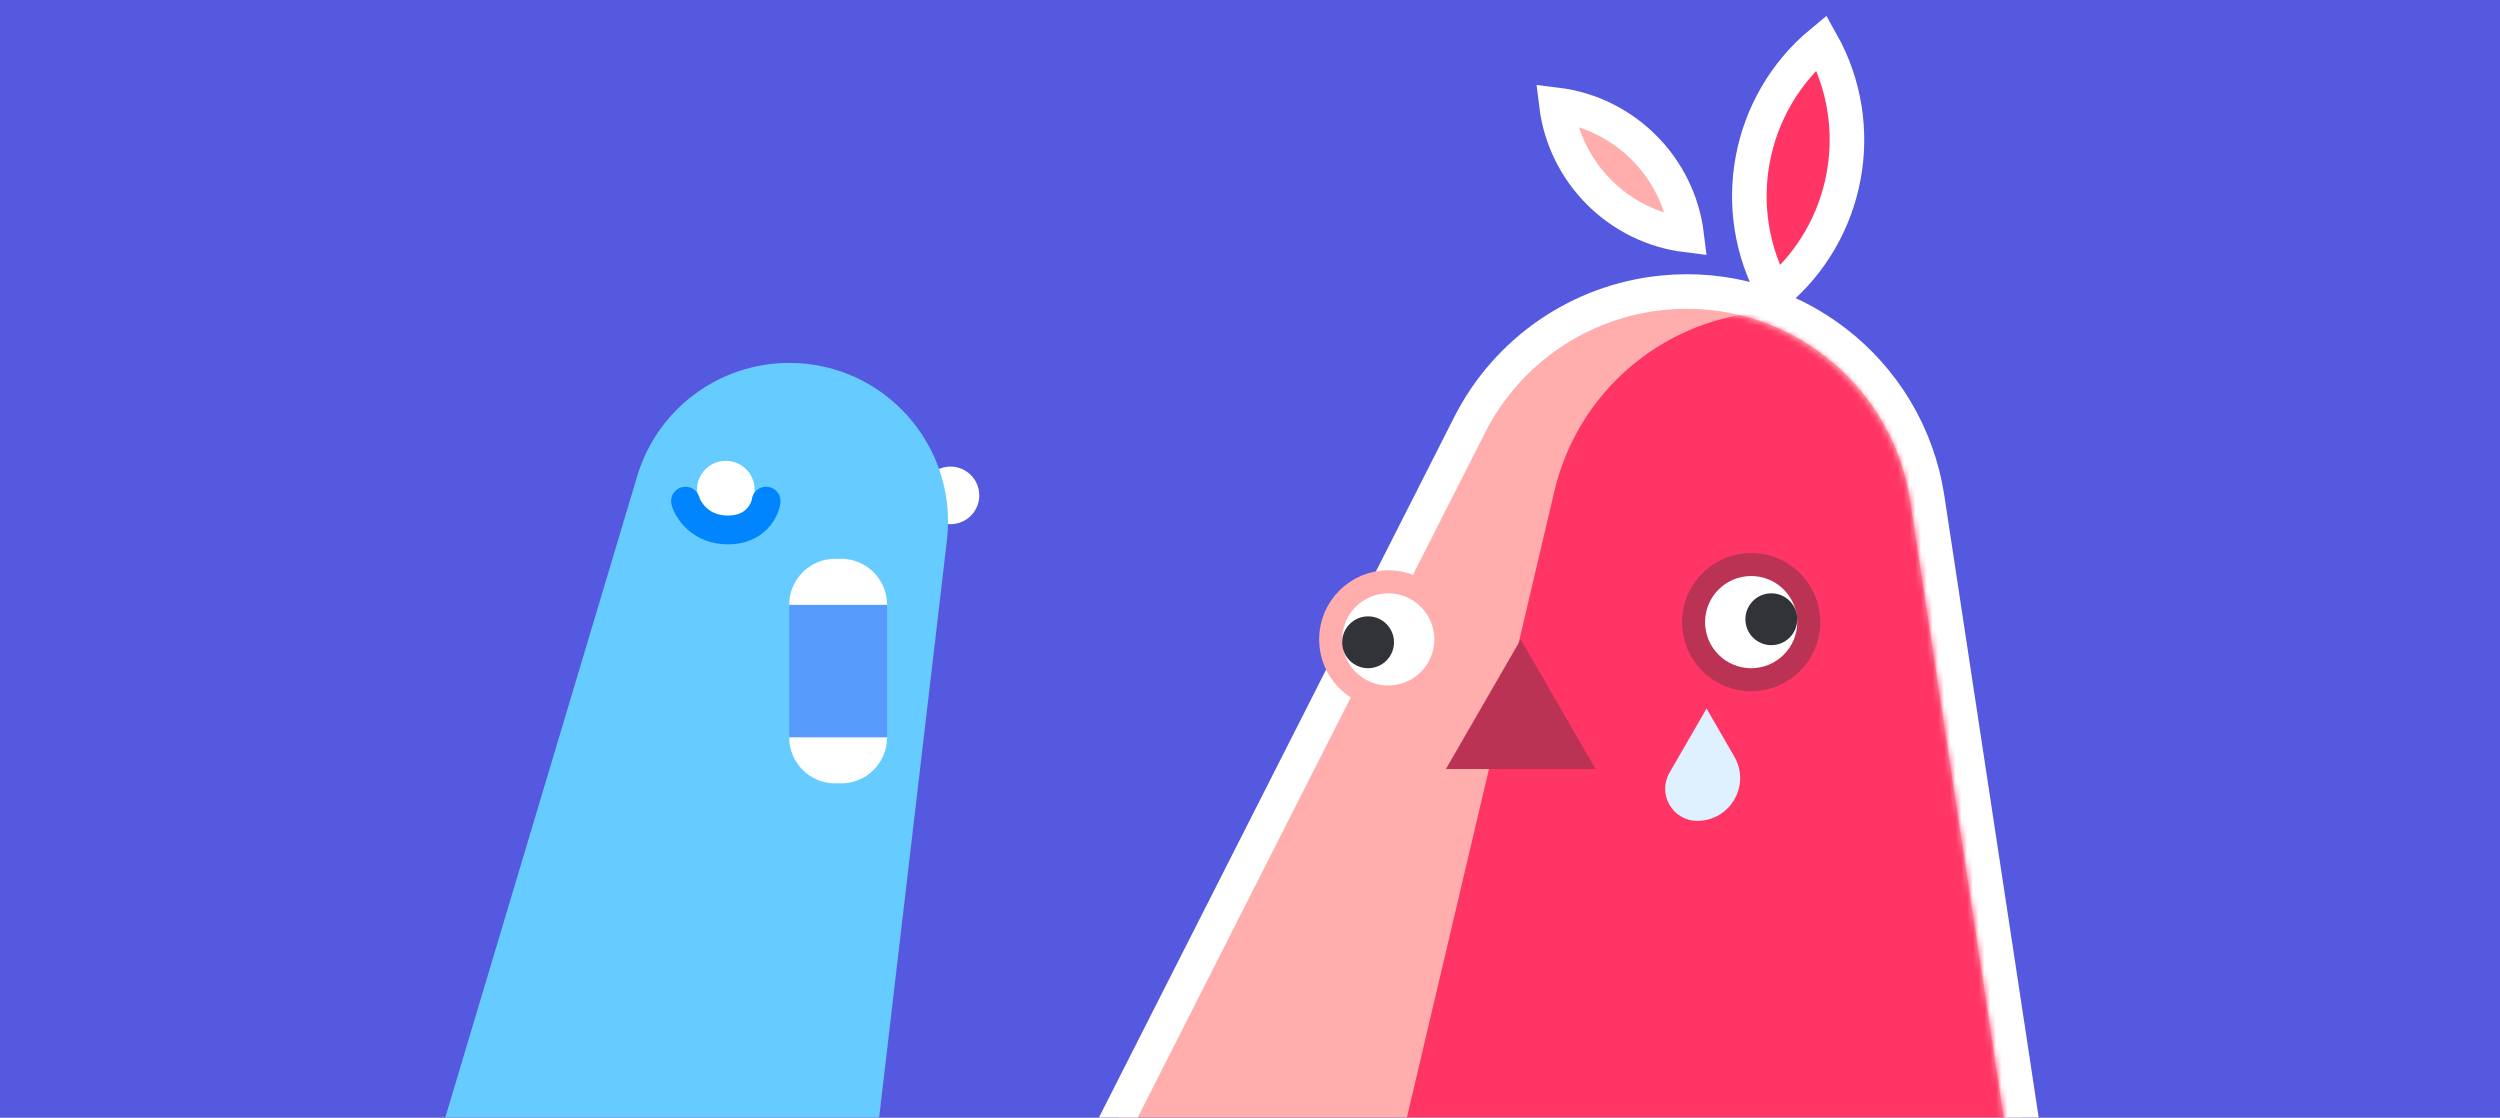 <svg width="434" height="194" viewBox="0 0 434 194" fill="none" xmlns="http://www.w3.org/2000/svg">
<rect x="0" y="0" width="434" height="194" fill="#808080" stroke="none"/>
<g clip-path="url(#clip0)">
<path fill-rule="evenodd" clip-rule="evenodd" d="M0 0H434V194H0V0Z" fill="#5559DF"/>
<circle cx="165" cy="86" r="5" fill="white"/>
<path d="M110.618 82.657C114.109 70.992 124.842 63 137.018 63C153.511 63 166.31 77.39 164.387 93.771L152.5 195H77L110.618 82.657Z" fill="#66CCFF"/>
<rect x="137" y="97" width="17" height="39" rx="8.5" fill="#579BFC"/>
<path d="M137 105C137 100.582 140.582 97 145 97H146C150.418 97 154 100.582 154 105H137Z" fill="white"/>
<path d="M154 128C154 132.418 150.418 136 146 136L145 136C140.582 136 137 132.418 137 128L154 128Z" fill="white"/>
<circle cx="126" cy="85" r="5" fill="white"/>
<path d="M119 87C119.491 88.667 121.653 92 126.368 92C131.084 92 132.754 88.667 133 87" stroke="#0085FF" stroke-width="5" stroke-linecap="round"/>
<path d="M348 198H351.49L350.966 194.55L334.575 86.516C331.194 64.235 310.918 48.531 288.5 50.83C274.205 52.297 261.636 60.929 255.136 73.745L194.324 193.643L192.115 198H197H348Z" fill="#FFADAD" stroke="white" stroke-width="6"/>
<mask id="mask0" mask-type="alpha" maskUnits="userSpaceOnUse" x="221" y="53" width="127" height="142">
<path d="M246.849 85.24C250.826 68.356 265.113 55.879 282.378 54.212L287.82 53.686C309.233 51.619 328.527 66.654 331.754 87.924L348 195H221L246.849 85.24Z" fill="#00CA72"/>
</mask>
<g mask="url(#mask0)">
<path d="M269.849 85.24C273.826 68.356 288.113 55.879 305.378 54.212L310.82 53.686C332.233 51.619 351.527 66.654 354.754 87.924L371 195H244L269.849 85.24Z" fill="#FF3566"/>
</g>
<path d="M264 111L276.99 133.5H251.01L264 111Z" fill="#BB3354"/>
<circle cx="304" cy="108" r="10" fill="white" stroke="#BB3354" stroke-width="4"/>
<circle cx="241" cy="111" r="10" fill="white" stroke="#FFADAD" stroke-width="4"/>
<circle cx="307.5" cy="107.5" r="4.5" fill="#323338"/>
<circle cx="237.5" cy="111.5" r="4.5" fill="#323338"/>
<path d="M296.258 123L301.083 131.357C303.943 136.31 300.369 142.5 294.65 142.5C290.361 142.5 287.681 137.857 289.825 134.143L296.258 123Z" fill="#DFF0FF"/>
<path d="M292.806 40.806C281 39.359 271.641 30 270.194 18.194C282 19.641 291.359 29 292.806 40.806Z" fill="#FFADAD" stroke="white" stroke-width="6"/>
<path d="M308.107 50.953C299.934 36.405 303.355 18.003 316.212 7.366C324.385 21.914 320.964 40.316 308.107 50.953Z" fill="#FF3566" stroke="white" stroke-width="6"/>
</g>
<defs>
<clipPath id="clip0">
<rect width="434" height="194" fill="white"/>
</clipPath>
</defs>
</svg>
